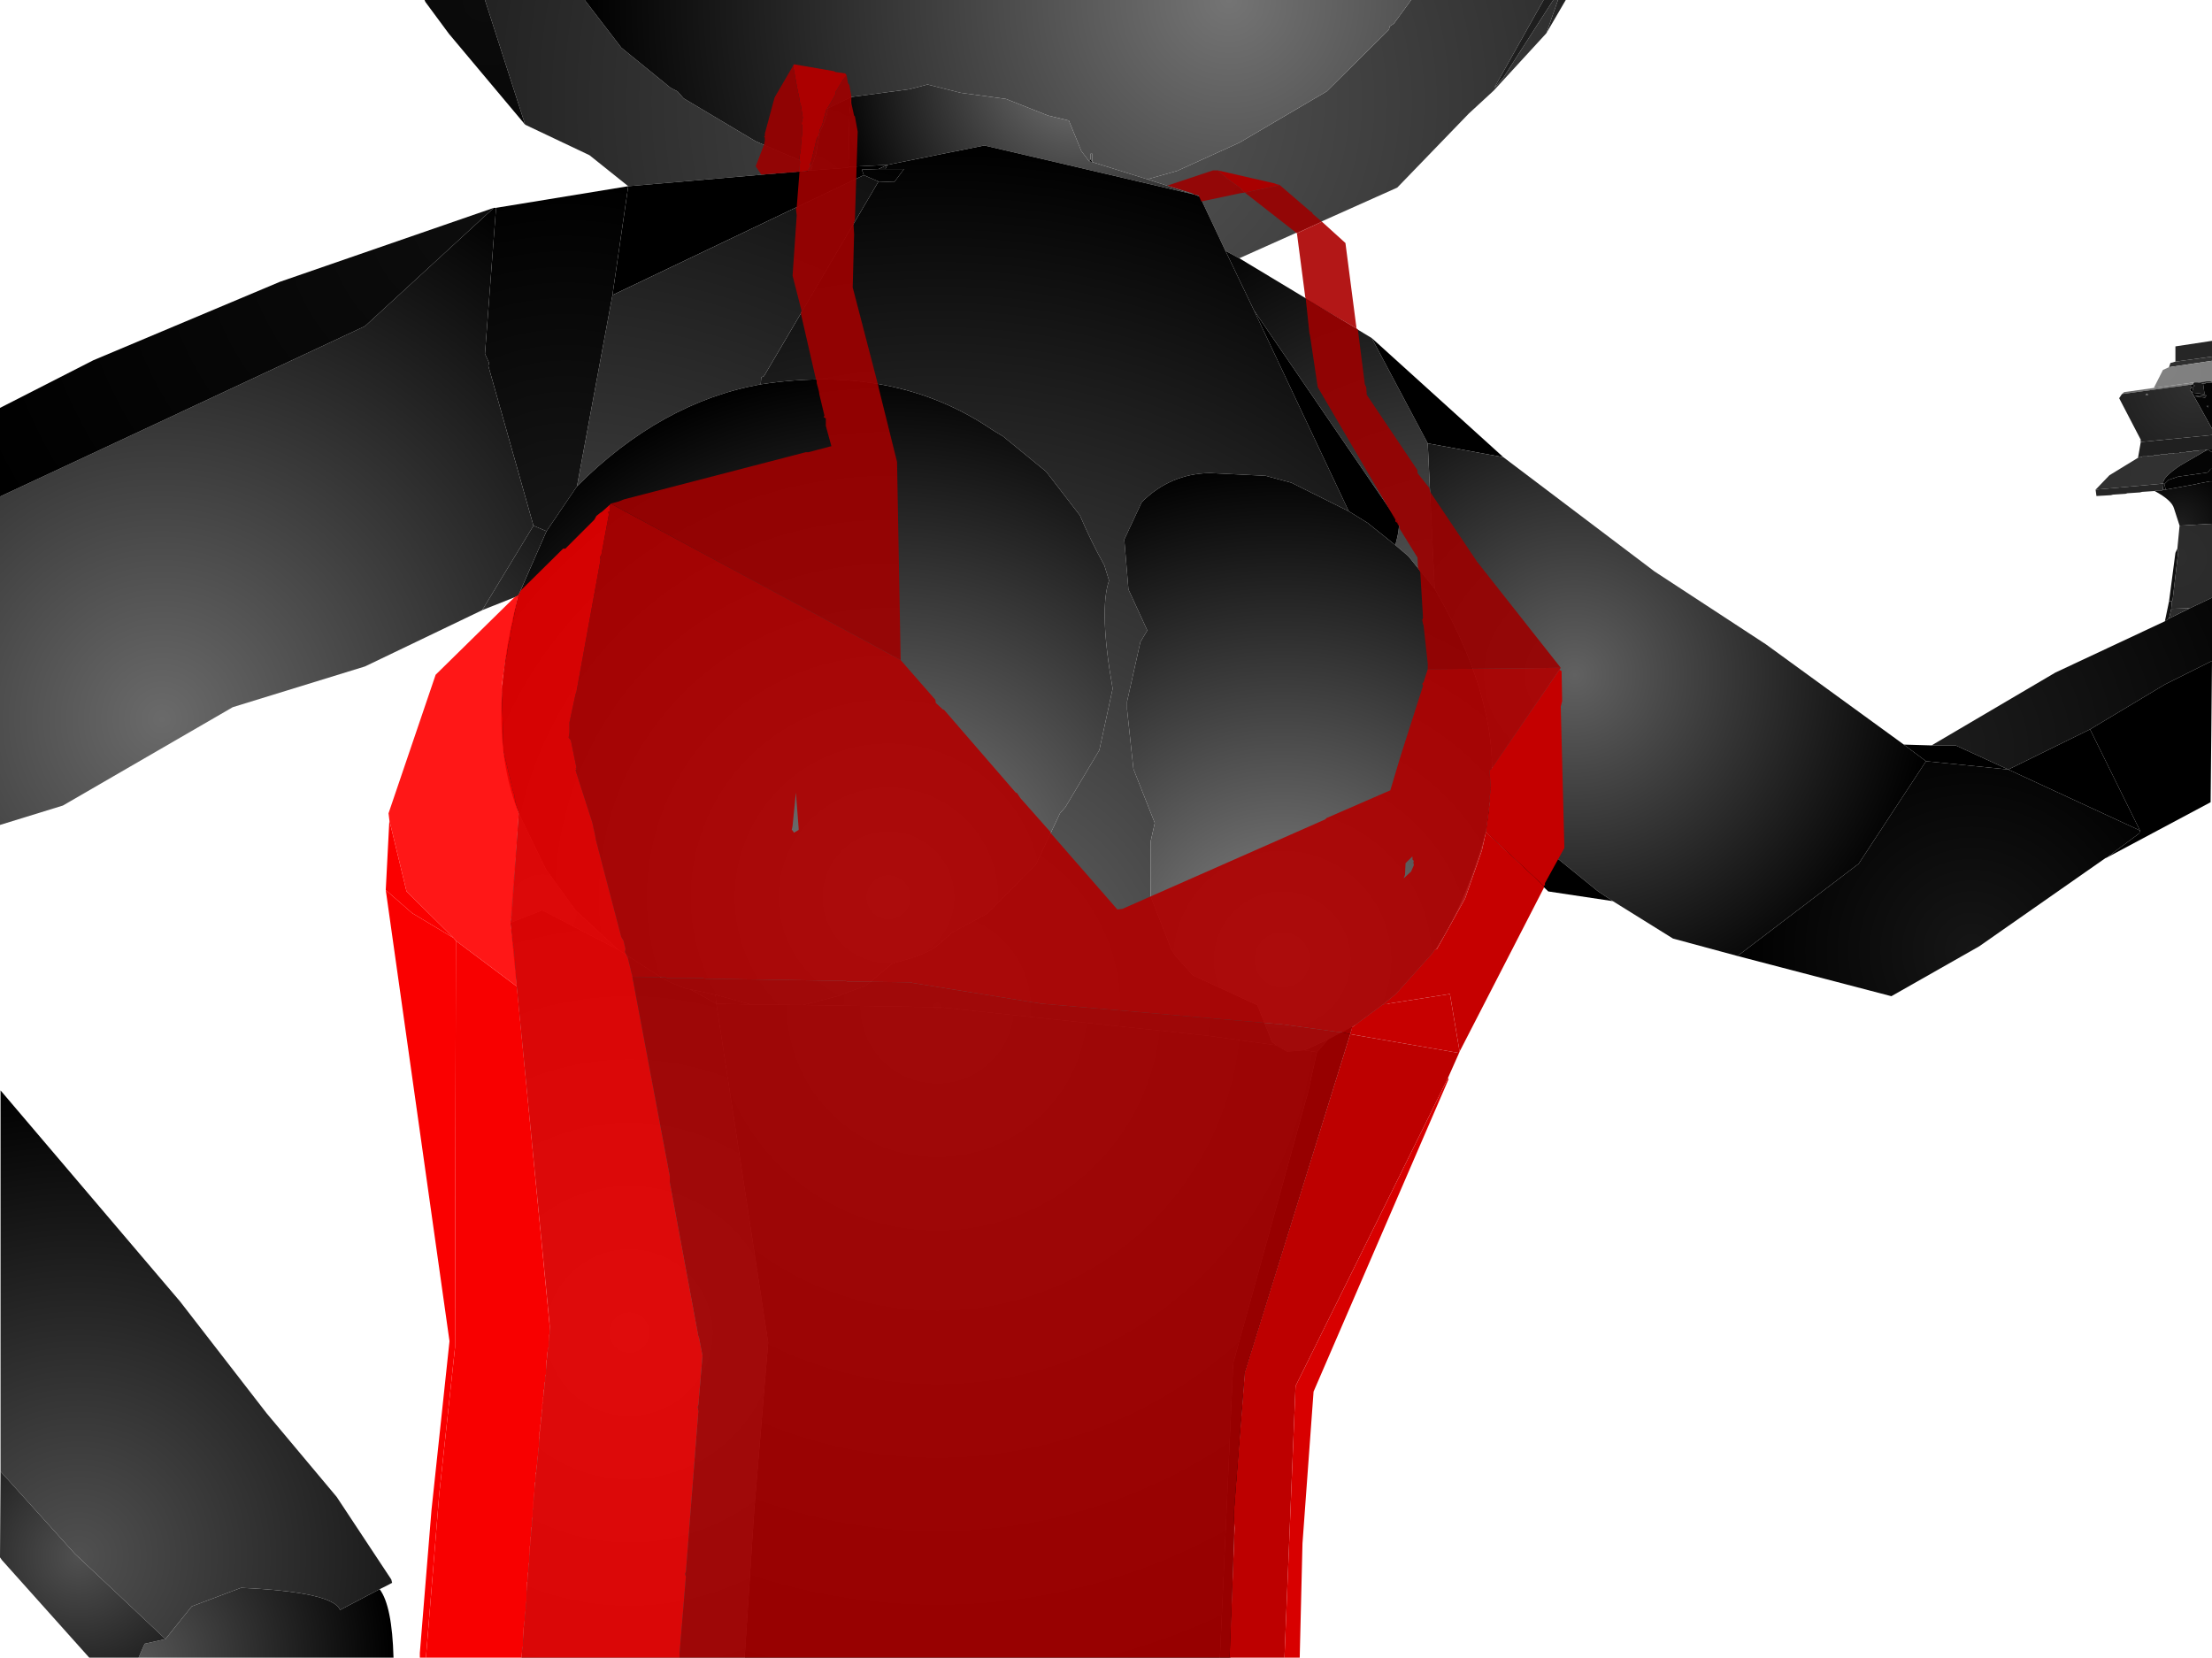 <?xml version="1.0" encoding="UTF-8" standalone="no"?>
<svg xmlns:xlink="http://www.w3.org/1999/xlink" height="299.1px" width="399.1px" xmlns="http://www.w3.org/2000/svg">
  <g transform="matrix(1.0, 0.0, 0.0, 1.0, 400.0, 300.0)">
    <path d="M-286.65 -266.4 L-293.65 -272.0 -305.25 -277.5 -312.5 -300.0 -294.5 -300.0 -287.9 -291.4 -279.0 -284.15 -277.75 -283.5 -276.65 -282.25 -263.65 -274.5 -253.5 -270.15 -253.4 -270.0 -253.65 -269.25 -286.65 -266.4 M-145.4 -300.0 L-121.5 -300.0 -130.4 -284.15 -128.75 -286.0 -119.75 -300.0 -118.9 -300.0 -121.0 -294.0 -130.5 -283.65 -135.0 -279.5 -147.9 -266.15 -176.4 -253.4 -178.9 -254.75 -183.5 -264.5 -184.5 -264.9 -193.0 -267.65 -187.65 -269.15 -176.4 -274.25 -160.65 -283.5 -149.4 -294.65 -149.25 -295.25 -148.5 -295.75 -145.4 -300.0" fill="url(#gradient0)" fill-rule="evenodd" stroke="none"/>
    <path d="M-294.5 -300.0 L-145.4 -300.0 -148.5 -295.75 -149.25 -295.25 -149.4 -294.65 -160.65 -283.5 -176.4 -274.25 -187.65 -269.15 -193.0 -267.65 -202.9 -270.75 -202.9 -272.25 -203.25 -272.25 -203.25 -271.25 -203.5 -270.9 -204.9 -272.75 -207.15 -278.25 -210.9 -279.15 -218.5 -282.15 -226.65 -283.25 -232.65 -284.75 -235.9 -283.9 -246.4 -282.5 -250.75 -280.4 Q-250.4 -279.65 -252.15 -276.0 L-252.75 -272.25 -253.5 -270.15 -263.65 -274.5 -276.65 -282.25 -277.75 -283.5 -279.0 -284.15 -287.9 -291.4 -294.5 -300.0" fill="url(#gradient1)" fill-rule="evenodd" stroke="none"/>
    <path d="M-246.4 -282.5 L-246.75 -279.4 -246.9 -269.9 -246.9 -269.75 -253.65 -269.25 -253.4 -270.0 -253.5 -270.15 -252.75 -272.25 -252.15 -276.0 Q-250.4 -279.65 -250.75 -280.4 L-246.4 -282.5" fill="url(#gradient2)" fill-rule="evenodd" stroke="none"/>
    <path d="M-193.0 -267.65 L-184.5 -264.9 -222.4 -273.75 -239.9 -270.25 -246.9 -269.9 -246.75 -279.4 -246.4 -282.5 -235.9 -283.9 -232.65 -284.75 -226.65 -283.25 -218.5 -282.15 -210.9 -279.15 -207.15 -278.25 -204.9 -272.75 -203.5 -270.9 -202.9 -270.75 -203.25 -271.25 -203.25 -272.25 -202.9 -272.25 -202.9 -270.75 -193.0 -267.65" fill="url(#gradient3)" fill-rule="evenodd" stroke="none"/>
    <path d="M-202.9 -270.75 L-203.5 -270.9 -203.25 -271.25 -202.9 -270.75" fill="url(#gradient4)" fill-rule="evenodd" stroke="none"/>
    <path d="M-121.5 -300.0 L-119.75 -300.0 -128.75 -286.0 -130.4 -284.15 -121.5 -300.0" fill="url(#gradient5)" fill-rule="evenodd" stroke="none"/>
    <path d="M-118.9 -300.0 L-117.5 -300.0 -121.0 -294.0 -118.9 -300.0" fill="url(#gradient6)" fill-rule="evenodd" stroke="none"/>
    <path d="M-176.4 -253.4 L-152.5 -239.0 -142.4 -220.0 -141.15 -193.75 -145.9 -199.65 -148.25 -201.65 Q-147.15 -205.65 -147.9 -206.15 L-173.75 -244.0 -178.9 -254.75 -176.4 -253.4" fill="url(#gradient7)" fill-rule="evenodd" stroke="none"/>
    <path d="M-173.75 -244.0 L-156.65 -207.75 -167.0 -212.9 -171.65 -214.15 -181.75 -214.65 Q-188.9 -214.5 -194.0 -209.4 L-197.15 -202.65 -196.4 -193.65 -193.0 -186.25 -194.25 -184.15 -196.65 -173.4 -196.65 -172.0 -195.5 -161.25 -191.65 -151.5 -192.4 -148.15 -192.4 -138.25 -188.65 -128.65 -187.9 -127.5 -184.75 -124.0 -173.15 -118.65 -170.5 -112.0 -169.75 -111.4 -182.4 -113.15 -230.4 -118.25 -255.15 -118.65 -248.9 -120.25 -243.75 -122.15 -239.0 -126.15 Q-232.65 -127.75 -230.75 -129.5 L-228.15 -131.75 -221.9 -135.15 -213.15 -143.9 -208.75 -153.25 -207.75 -154.4 -201.65 -164.65 -199.25 -175.75 Q-201.75 -189.9 -199.9 -195.25 L-200.75 -198.0 Q-203.2 -202.4 -205.15 -207.0 L-211.25 -214.9 -219.0 -221.25 -220.9 -222.4 Q-238.5 -234.4 -262.75 -230.65 L-262.65 -231.9 -262.15 -232.15 -241.5 -267.25 -238.65 -267.15 -236.9 -269.5 -240.25 -269.5 -239.9 -270.25 -222.4 -273.75 -184.5 -264.9 -183.5 -264.5 -178.9 -254.75 -173.75 -244.0 M-164.65 -110.5 L-160.5 -112.4 -160.4 -112.4 -162.4 -110.15 -164.65 -110.5 M-270.9 -120.5 L-264.5 -118.75 -270.75 -118.9 -270.9 -120.5" fill="url(#gradient8)" fill-rule="evenodd" stroke="none"/>
    <path d="M-305.25 -277.5 L-319.0 -293.9 -323.25 -299.65 -323.4 -300.0 -312.5 -300.0 -305.25 -277.5" fill="url(#gradient9)" fill-rule="evenodd" stroke="none"/>
    <path d="M-246.9 -269.9 L-239.9 -270.25 -241.5 -269.5 -244.5 -269.4 -244.15 -268.4 -289.5 -246.75 -286.65 -266.4 -253.65 -269.25 -246.9 -269.75 -246.9 -269.9" fill="url(#gradient10)" fill-rule="evenodd" stroke="none"/>
    <path d="M-307.9 -133.5 L-306.4 -153.25 -301.5 -143.15 -296.15 -135.75 -288.5 -128.65 -302.15 -135.75 -307.9 -133.5 M-241.5 -269.5 L-239.9 -270.25 -240.25 -269.5 -241.5 -269.5 M-241.5 -267.25 L-262.15 -232.15 -262.65 -231.9 -262.75 -230.65 Q-280.75 -227.4 -295.9 -212.25 L-289.5 -246.75 -244.15 -268.4 -241.5 -267.25 M-275.5 -121.5 L-270.9 -120.5 -270.75 -118.9 -275.5 -121.5" fill="url(#gradient11)" fill-rule="evenodd" stroke="none"/>
    <path d="M-241.5 -269.5 L-240.25 -269.5 -236.9 -269.5 -238.65 -267.15 -241.5 -267.25 -244.15 -268.4 -244.5 -269.4 -241.5 -269.5" fill="url(#gradient12)" fill-rule="evenodd" stroke="none"/>
    <path d="M-310.5 -262.5 L-286.65 -266.4 -289.5 -246.75 -295.9 -212.25 -301.4 -204.15 -303.75 -205.15 -311.9 -234.0 -311.75 -234.5 -312.5 -236.15 -310.5 -262.5" fill="url(#gradient13)" fill-rule="evenodd" stroke="none"/>
    <path d="M-313.0 -189.9 L-334.15 -179.75 -358.0 -172.4 -388.65 -154.65 -400.0 -151.15 -400.0 -210.4 -334.15 -241.15 -310.9 -262.5 -310.5 -262.5 -312.5 -236.15 -311.75 -234.5 -311.9 -234.0 -303.75 -205.15 -313.0 -189.9" fill="url(#gradient14)" fill-rule="evenodd" stroke="none"/>
    <path d="M-400.0 -210.4 L-400.0 -226.4 -383.15 -235.0 -349.5 -249.15 -310.9 -262.5 -334.15 -241.15 -400.0 -210.4" fill="url(#gradient15)" fill-rule="evenodd" stroke="none"/>
    <path d="M-148.25 -201.65 L-153.25 -205.65 -156.65 -207.75 -173.75 -244.0 -147.9 -206.15 Q-147.15 -205.65 -148.25 -201.65" fill="url(#gradient16)" fill-rule="evenodd" stroke="none"/>
    <path d="M-131.9 -149.9 Q-139.4 -123.0 -156.0 -114.75 L-160.5 -112.4 -164.65 -110.5 -167.75 -110.25 -169.75 -111.4 -170.5 -112.0 -173.15 -118.65 -184.75 -124.0 -187.9 -127.5 -188.65 -128.65 -192.4 -138.25 -192.4 -148.15 -191.65 -151.5 -195.5 -161.25 -196.65 -172.0 -196.65 -173.4 -194.25 -184.15 -193.0 -186.25 -196.4 -193.65 -197.15 -202.65 -194.0 -209.4 Q-188.9 -214.5 -181.75 -214.65 L-171.65 -214.15 -167.0 -212.9 -156.65 -207.75 -153.25 -205.65 -148.25 -201.65 -145.9 -199.65 -141.15 -193.75 Q-128.25 -171.5 -131.4 -154.0 L-131.9 -149.9" fill="url(#gradient17)" fill-rule="evenodd" stroke="none"/>
    <path d="M-179.9 -0.9 L-265.65 -0.9 -263.9 -27.75 -261.4 -57.75 -270.75 -118.9 -264.5 -118.75 -255.15 -118.65 -230.4 -118.25 -182.4 -113.15 -169.75 -111.4 -167.75 -110.25 -164.65 -110.5 -162.4 -110.15 -164.0 -102.9 -177.5 -54.0 -179.9 -0.9" fill="url(#gradient18)" fill-rule="evenodd" stroke="none"/>
    <path d="M-306.4 -153.25 Q-312.65 -168.75 -306.5 -192.5 L-301.4 -204.15 -295.9 -212.25 Q-280.75 -227.4 -262.75 -230.65 -238.5 -234.4 -220.9 -222.4 L-219.0 -221.25 -211.25 -214.9 -205.15 -207.0 Q-203.2 -202.4 -200.75 -198.0 L-199.9 -195.25 Q-201.75 -189.9 -199.25 -175.75 L-201.65 -164.65 -207.75 -154.4 -208.75 -153.25 -213.15 -143.9 -221.9 -135.15 -228.15 -131.75 -230.75 -129.5 Q-232.65 -127.75 -239.0 -126.15 L-243.75 -122.15 -248.9 -120.25 -255.15 -118.65 -264.5 -118.75 -270.9 -120.5 -275.5 -121.5 Q-277.0 -121.65 -280.5 -123.5 L-288.5 -128.65 -296.15 -135.75 -301.5 -143.15 -306.4 -153.25" fill="url(#gradient19)" fill-rule="evenodd" stroke="none"/>
    <path d="M-152.5 -239.0 L-128.75 -217.5 -142.4 -220.0 -152.5 -239.0" fill="url(#gradient20)" fill-rule="evenodd" stroke="none"/>
    <path d="M-86.5 -127.5 L-98.15 -130.65 -109.0 -137.4 -111.65 -139.15 -127.5 -152.0 -131.4 -154.0 Q-128.25 -171.5 -141.15 -193.75 L-142.4 -220.0 -128.75 -217.5 -101.5 -196.9 -81.4 -183.75 -56.5 -165.65 -52.5 -162.65 -64.65 -144.15 -86.5 -127.5" fill="url(#gradient21)" fill-rule="evenodd" stroke="none"/>
    <path d="M-0.9 -235.65 L-0.9 -234.9 -8.65 -233.75 -8.4 -234.5 -7.5 -234.75 -0.9 -235.65" fill="url(#gradient22)" fill-rule="evenodd" stroke="none"/>
    <path d="M-7.5 -234.75 L-7.5 -237.5 -0.9 -238.5 -0.9 -235.65 -7.5 -234.75" fill="url(#gradient23)" fill-rule="evenodd" stroke="none"/>
    <path d="M-0.9 -234.9 L-0.9 -231.15 -1.4 -231.25 -3.5 -231.0 -4.15 -231.0 -11.4 -230.0 -9.75 -233.25 -8.65 -233.75 -0.9 -234.9" fill="url(#gradient24)" fill-rule="evenodd" stroke="none"/>
    <path d="M-0.9 -231.15 L-1.25 -231.0 -2.15 -230.9 -2.25 -230.75 -2.9 -230.9 -3.5 -231.0 -1.4 -231.25 -0.9 -231.15" fill="url(#gradient25)" fill-rule="evenodd" stroke="none"/>
    <path d="M-2.9 -230.9 L-2.5 -230.75 -2.25 -228.9 -4.5 -229.15 -4.25 -230.15 -4.65 -230.0 -4.0 -230.4 -4.4 -230.65 -4.15 -231.0 -3.5 -231.0 -2.9 -230.9 M-1.65 -226.5 L-1.9 -226.75 -1.5 -226.75 -1.65 -226.5 M-2.15 -228.25 L-4.0 -228.5 -2.5 -228.75 -1.9 -228.65 -2.15 -228.25" fill="url(#gradient26)" fill-rule="evenodd" stroke="none"/>
    <path d="M-12.4 -228.75 L-12.9 -228.75 -12.65 -229.0 -12.4 -228.75 M-17.15 -228.9 L-16.75 -229.25 -11.4 -230.0 -4.15 -231.0 -4.4 -230.65 -17.15 -228.9" fill="url(#gradient27)" fill-rule="evenodd" stroke="none"/>
    <path d="M-0.9 -231.15 L-0.9 -230.9 -1.15 -231.0 -1.25 -231.0 -1.25 -230.9 -1.9 -230.9 -2.15 -230.9 -1.25 -231.0 -0.9 -231.15 M-2.25 -230.75 L-2.5 -230.75 -2.9 -230.9 -2.25 -230.75" fill="url(#gradient28)" fill-rule="evenodd" stroke="none"/>
    <path d="M-1.25 -230.9 L-1.25 -231.0 -1.15 -231.0 -0.9 -230.9 -1.25 -230.9 M-2.15 -230.9 L-1.9 -230.9 -2.25 -230.75 -2.15 -230.9" fill="url(#gradient29)" fill-rule="evenodd" stroke="none"/>
    <path d="M-0.9 -230.9 L-0.9 -222.65 -4.5 -229.15 -2.25 -228.9 -2.5 -230.75 -2.25 -230.75 -1.9 -230.9 -1.25 -230.9 -0.9 -230.9 M-4.5 -229.15 L-4.9 -229.65 -4.65 -230.0 -4.75 -230.5 -4.4 -230.65 -4.0 -230.4 -4.65 -230.0 -4.25 -230.15 -4.5 -229.15 M-2.15 -228.25 L-1.9 -228.65 -2.5 -228.75 -4.0 -228.5 -2.15 -228.25 M-1.65 -226.5 L-1.5 -226.75 -1.9 -226.75 -1.65 -226.5" fill="url(#gradient30)" fill-rule="evenodd" stroke="none"/>
    <path d="M-12.4 -228.75 L-12.65 -229.0 -12.9 -228.75 -12.4 -228.75 M-0.9 -222.65 L-0.9 -221.5 -13.75 -220.25 -13.75 -220.65 -17.65 -228.15 -17.15 -228.9 -4.4 -230.65 -4.75 -230.5 -4.65 -230.0 -4.9 -229.65 -4.5 -229.15 -0.9 -222.65" fill="url(#gradient31)" fill-rule="evenodd" stroke="none"/>
    <path d="M-0.9 -221.5 L-0.9 -218.9 -1.65 -218.9 -2.25 -218.75 -3.15 -218.75 -3.5 -218.65 -4.25 -218.65 -4.65 -218.5 -5.4 -218.5 -5.75 -218.4 -6.5 -218.4 -6.9 -218.25 -7.65 -218.25 -8.0 -218.15 -8.75 -218.15 -9.15 -218.0 -10.15 -218.0 -10.4 -217.9 -11.25 -217.9 -11.5 -217.75 -12.25 -217.75 -12.65 -217.65 -13.4 -217.65 -13.75 -217.5 -14.0 -217.5 -14.25 -217.4 -13.75 -220.25 -0.9 -221.5" fill="url(#gradient32)" fill-rule="evenodd" stroke="none"/>
    <path d="M-13.75 -220.25 L-13.9 -220.5 -13.75 -220.65 -13.75 -220.25" fill="url(#gradient33)" fill-rule="evenodd" stroke="none"/>
    <path d="M-21.9 -211.65 L-19.4 -214.25 -14.25 -217.4 -14.0 -217.5 -13.75 -217.5 -13.4 -217.65 -12.65 -217.65 -12.25 -217.75 -11.5 -217.75 -11.25 -217.9 -10.4 -217.9 -10.15 -218.0 -9.15 -218.0 -8.75 -218.15 -8.0 -218.15 -7.65 -218.25 -6.9 -218.25 -6.5 -218.4 -5.75 -218.4 -5.4 -218.5 -4.65 -218.5 -4.25 -218.65 -3.5 -218.65 -3.15 -218.75 -2.25 -218.75 -1.65 -218.9 -6.65 -216.0 Q-10.0 -213.75 -9.65 -212.75 L-21.9 -211.65" fill="url(#gradient34)" fill-rule="evenodd" stroke="none"/>
    <path d="M-0.9 -218.4 L-0.9 -215.4 -1.15 -215.4 -1.65 -214.75 -7.0 -214.0 -8.75 -213.4 -9.5 -212.65 -9.25 -211.65 -9.75 -211.65 -9.65 -212.75 Q-10.0 -213.75 -6.65 -216.0 L-1.65 -218.9 -0.9 -218.4" fill="url(#gradient35)" fill-rule="evenodd" stroke="none"/>
    <path d="M-11.25 -211.4 L-13.5 -211.25 -13.9 -211.15 -16.15 -211.0 -16.5 -210.9 -18.75 -210.75 -19.15 -210.65 -21.75 -210.5 -21.9 -211.65 -9.65 -212.75 -9.75 -211.65 -9.9 -211.5 -10.9 -211.5 -11.25 -211.4" fill="url(#gradient36)" fill-rule="evenodd" stroke="none"/>
    <path d="M-0.9 -218.9 L-0.9 -218.4 -1.65 -218.9 -0.9 -218.9" fill="url(#gradient37)" fill-rule="evenodd" stroke="none"/>
    <path d="M-0.9 -215.4 L-0.9 -213.15 -1.25 -213.15 -3.4 -212.75 -3.75 -212.65 -9.25 -211.65 -9.5 -212.65 -8.75 -213.4 -7.0 -214.0 -1.65 -214.75 -1.15 -215.4 -0.9 -215.4" fill="url(#gradient38)" fill-rule="evenodd" stroke="none"/>
    <path d="M-0.9 -213.15 L-0.9 -205.5 -6.75 -205.15 -7.75 -208.25 Q-8.15 -209.75 -11.25 -211.4 L-10.9 -211.5 -9.9 -211.5 -9.75 -211.65 -9.25 -211.65 -3.75 -212.65 -3.4 -212.75 -1.25 -213.15 -0.9 -213.15" fill="url(#gradient39)" fill-rule="evenodd" stroke="none"/>
    <path d="M-306.5 -192.5 L-313.0 -189.9 -303.75 -205.15 -301.4 -204.15 -306.5 -192.5" fill="url(#gradient40)" fill-rule="evenodd" stroke="none"/>
    <path d="M-0.9 -205.5 L-0.9 -192.15 -4.9 -190.25 -8.25 -190.15 -8.15 -191.25 -8.15 -191.5 -8.0 -191.75 -7.0 -200.4 -7.15 -201.0 -6.75 -205.15 -0.9 -205.5" fill="url(#gradient41)" fill-rule="evenodd" stroke="none"/>
    <path d="M-8.65 -191.5 L-7.5 -200.25 -7.15 -201.0 -7.0 -200.4 -8.0 -191.75 -8.15 -191.5 -8.65 -191.5" fill="url(#gradient42)" fill-rule="evenodd" stroke="none"/>
    <path d="M-9.4 -187.9 L-8.65 -191.5 -8.15 -191.5 -8.15 -191.25 -8.25 -190.15 -8.65 -188.4 -9.4 -187.9" fill="url(#gradient43)" fill-rule="evenodd" stroke="none"/>
    <path d="M-0.9 -192.15 L-0.9 -180.75 -9.4 -176.5 -22.9 -168.4 -37.65 -161.15 -47.15 -165.5 -51.5 -165.5 -29.15 -178.65 -9.4 -187.9 -8.65 -188.4 -4.9 -190.25 -0.9 -192.15" fill="url(#gradient44)" fill-rule="evenodd" stroke="none"/>
    <path d="M-8.25 -190.15 L-4.9 -190.25 -8.65 -188.4 -8.25 -190.15" fill="url(#gradient45)" fill-rule="evenodd" stroke="none"/>
    <path d="M-0.9 -180.75 L-1.15 -155.25 -19.9 -145.25 -14.0 -149.65 -13.9 -150.15 -22.9 -168.4 -9.4 -176.5 -0.9 -180.75" fill="url(#gradient46)" fill-rule="evenodd" stroke="none"/>
    <path d="M-22.9 -168.4 L-13.9 -150.15 -37.65 -161.15 -22.9 -168.4" fill="url(#gradient47)" fill-rule="evenodd" stroke="none"/>
    <path d="M-56.5 -165.65 L-51.5 -165.5 -47.15 -165.5 -37.65 -161.15 -52.5 -162.65 -56.5 -165.65" fill="url(#gradient48)" fill-rule="evenodd" stroke="none"/>
    <path d="M-19.9 -145.25 L-20.15 -145.15 -42.9 -129.25 -58.75 -120.25 -86.5 -127.5 -64.65 -144.15 -52.5 -162.65 -37.65 -161.15 -13.9 -150.15 -14.0 -149.65 -19.9 -145.25" fill="url(#gradient49)" fill-rule="evenodd" stroke="none"/>
    <path d="M-109.0 -137.4 L-120.65 -139.15 -131.9 -149.9 -131.4 -154.0 -127.5 -152.0 -111.65 -139.15 -109.0 -137.4" fill="url(#gradient50)" fill-rule="evenodd" stroke="none"/>
    <path d="M-265.65 -0.9 L-305.9 -0.9 -303.75 -29.5 -300.75 -60.9 -307.9 -133.5 -302.15 -135.75 -288.5 -128.65 -280.5 -123.5 Q-277.0 -121.65 -275.5 -121.5 L-270.75 -118.9 -261.4 -57.75 -263.9 -27.75 -265.65 -0.9" fill="url(#gradient51)" fill-rule="evenodd" stroke="none"/>
    <path d="M-156.0 -114.75 L-175.4 -52.25 -177.25 -27.0 -178.0 -0.9 -179.9 -0.9 -177.5 -54.0 -164.0 -102.9 -162.4 -110.15 -160.4 -112.4 -160.5 -112.4 -156.0 -114.75" fill="url(#gradient52)" fill-rule="evenodd" stroke="none"/>
    <path d="M-370.15 -4.25 L-386.5 -19.65 -399.9 -34.5 -399.9 -103.25 -367.5 -65.15 -351.9 -45.0 -339.25 -29.9 -329.4 -15.0 -329.25 -14.4 Q-330.35 -13.8 -331.5 -13.25 L-338.65 -9.5 Q-339.9 -12.75 -356.5 -13.5 L-365.4 -10.15 -370.15 -4.25" fill="url(#gradient53)" fill-rule="evenodd" stroke="none"/>
    <path d="M-375.0 -0.9 L-373.9 -3.4 -370.15 -4.25 -365.4 -10.15 -356.5 -13.5 Q-339.9 -12.75 -338.65 -9.5 L-331.5 -13.25 Q-329.25 -10.25 -329.0 -0.9 L-375.0 -0.9" fill="url(#gradient54)" fill-rule="evenodd" stroke="none"/>
    <path d="M-399.9 -34.5 L-386.5 -19.65 -370.15 -4.25 -373.9 -3.4 -375.0 -0.9 -383.9 -0.9 -399.65 -18.5 -400.0 -19.0 -399.9 -34.5" fill="url(#gradient55)" fill-rule="evenodd" stroke="none"/>
    <path d="M-256.9 -288.15 L-256.75 -288.4 -249.5 -287.15 -249.25 -287.0 -247.5 -286.75 -247.25 -286.4 -247.9 -285.65 -249.25 -283.4 -249.25 -283.0 -250.75 -280.4 -250.9 -280.25 -251.5 -278.15 -251.5 -278.0 -251.75 -277.25 -252.15 -276.5 -252.15 -276.4 -252.25 -275.65 -252.65 -275.0 -253.75 -270.4 -254.0 -270.4 -253.9 -270.25 -253.75 -270.15 -254.25 -269.15 -255.75 -269.0 -255.65 -270.9 -255.75 -271.15 -255.75 -271.65 -255.5 -273.15 -255.5 -273.65 -255.25 -276.25 -255.25 -277.4 -255.4 -277.65 -255.15 -278.75 -255.5 -281.0 -255.65 -281.4 -255.9 -283.0 -256.0 -283.25 -256.9 -288.15" fill="#ac0000" fill-rule="evenodd" stroke="none"/>
    <path d="M-289.75 -209.15 L-288.4 -209.5 -287.4 -209.9 -254.65 -218.4 -254.15 -218.4 -250.0 -219.5 -251.0 -223.15 -251.0 -224.5 -251.4 -224.75 -251.25 -225.0 -252.15 -228.75 -252.25 -229.4 -252.65 -230.9 -252.65 -231.4 -252.75 -231.4 -255.5 -243.4 -255.4 -244.0 -257.0 -250.25 -256.25 -261.15 -256.4 -262.4 -256.25 -262.65 -255.75 -269.0 -254.25 -269.15 -253.75 -270.15 -253.9 -270.25 -254.0 -270.4 -253.75 -270.4 -252.65 -275.0 -252.25 -275.65 -252.15 -276.4 -252.15 -276.5 -251.75 -277.25 -251.5 -278.0 -251.5 -278.15 -250.9 -280.25 -250.75 -280.4 -249.25 -283.0 -249.25 -283.4 -247.9 -285.65 -247.25 -286.4 -247.0 -285.0 -246.75 -284.65 -246.4 -282.65 -246.4 -281.4 -245.9 -279.15 -245.75 -279.0 -245.25 -276.25 -245.75 -260.4 -246.0 -259.5 -245.9 -257.75 -246.15 -248.15 -241.5 -230.25 -241.5 -230.15 -238.15 -216.65 -237.5 -180.9 -289.4 -208.9 -289.75 -209.15" fill="#9e0000" fill-opacity="0.91" fill-rule="evenodd" stroke="none"/>
    <path d="M-155.25 -240.75 L-155.0 -240.5 -153.75 -230.65 -153.5 -230.15 -153.4 -228.75 -144.25 -215.15 -144.25 -214.65 -142.15 -212.0 -141.9 -211.15 -133.5 -198.65 -118.4 -179.5 -142.4 -179.25 -142.4 -180.25 -143.15 -187.15 -143.25 -187.4 -143.4 -188.15 -143.25 -188.5 -143.75 -196.75 -144.15 -197.5 -144.25 -199.4 -147.5 -204.65 -147.5 -205.15 -147.75 -205.25 -147.9 -205.65 -148.25 -205.9 -148.25 -206.25 -162.25 -230.15 -163.65 -239.5 -163.75 -239.9 -164.4 -246.0 -155.25 -240.75 M-255.75 -269.0 L-262.65 -268.5 -263.65 -270.0 -262.15 -273.9 -262.0 -274.65 -262.0 -275.15 -262.15 -275.4 -262.0 -275.4 -262.0 -275.9 -260.25 -282.4 -256.9 -288.15 -256.0 -283.25 -255.9 -283.0 -255.65 -281.4 -255.5 -281.0 -255.15 -278.75 -255.4 -277.65 -255.25 -277.4 -255.25 -276.25 -255.5 -273.65 -255.5 -273.15 -255.75 -271.65 -255.75 -271.15 -255.65 -270.9 -255.75 -269.0 M-166.0 -257.9 L-175.4 -265.25 -176.15 -265.15 -183.25 -263.65 -183.75 -264.75 -184.5 -264.9 -184.9 -265.15 -189.4 -266.5 -181.15 -269.25 -180.25 -269.25 -178.75 -267.9 -176.0 -265.9 -175.9 -265.65 -175.4 -265.25 -169.5 -266.5 -169.15 -266.65 -163.75 -262.0 -163.65 -261.9 -163.25 -261.65 -163.15 -261.4 -161.5 -260.0 -166.0 -257.9" fill="#9b0000" fill-opacity="0.91" fill-rule="evenodd" stroke="none"/>
    <path d="M-118.4 -179.5 L-118.65 -179.15 -131.0 -161.15 -131.25 -161.0 -131.25 -160.9 -131.0 -157.65 -131.25 -156.15 -131.15 -155.5 -131.9 -149.9 -132.65 -146.5 -135.65 -137.9 -140.75 -128.75 -141.15 -128.65 -141.65 -127.9 -148.15 -120.65 -150.5 -118.75 -156.25 -114.5 -156.15 -114.25 -156.4 -113.4 -157.9 -113.75 -158.25 -113.75 -169.25 -115.25 -169.65 -115.25 -212.15 -118.9 -235.4 -122.65 -235.65 -122.75 -247.15 -122.9 -247.4 -123.0 -272.65 -123.4 -273.25 -123.5 -279.65 -123.5 -279.9 -123.65 -285.9 -123.75 -286.75 -127.25 -286.9 -127.5 -287.25 -128.25 -287.15 -128.75 -287.5 -130.25 -287.9 -130.9 -292.5 -148.5 -292.65 -149.4 -293.15 -151.65 -296.15 -161.0 -296.0 -161.25 -296.15 -161.4 -296.0 -161.5 -297.0 -166.4 -297.4 -166.9 -297.25 -167.9 -297.25 -169.65 -296.15 -174.75 -296.0 -175.15 -291.65 -199.0 -291.75 -199.5 -291.5 -199.9 -290.15 -207.15 -290.25 -207.65 -290.0 -207.75 -290.0 -208.9 -289.75 -209.15 -289.4 -208.9 -237.5 -180.9 -231.25 -173.75 -231.15 -173.15 -229.9 -172.0 -229.65 -171.9 -216.75 -157.0 -216.5 -156.9 -215.9 -156.0 -210.5 -149.9 -210.4 -149.65 -198.4 -135.9 -197.5 -136.0 -160.9 -152.15 -160.65 -152.4 -149.15 -157.4 -147.25 -163.75 -143.25 -176.25 -143.4 -176.65 -143.15 -176.9 -142.4 -179.25 -118.4 -179.5 M-145.25 -145.4 L-146.4 -144.25 -146.5 -142.15 -146.75 -141.5 -145.4 -142.75 -144.9 -143.9 -145.0 -144.4 -144.9 -144.65 -145.15 -144.9 -145.15 -145.4 -145.25 -145.4 M-255.9 -150.25 L-255.9 -150.5 -256.4 -157.0 -257.0 -151.0 -257.15 -150.25 -257.0 -150.15 -256.75 -149.75 -255.9 -150.25" fill="#b00000" fill-opacity="0.91" fill-rule="evenodd" stroke="none"/>
    <path d="M-277.4 -0.9 L-305.9 -0.9 -305.75 -2.65 -305.65 -2.9 -305.5 -6.4 -305.4 -6.9 -305.0 -11.4 -305.0 -12.9 -304.9 -13.25 -304.9 -14.5 -304.75 -14.9 -304.75 -16.15 -304.65 -16.5 -304.65 -17.75 -304.5 -18.15 -304.5 -19.4 -304.4 -19.75 -304.4 -21.0 -304.25 -21.4 -304.25 -22.65 -304.15 -23.0 -304.15 -24.25 -304.0 -24.65 -304.0 -25.9 -303.9 -26.25 -303.9 -27.5 -303.75 -27.9 -303.75 -29.15 -303.65 -29.5 -303.5 -32.5 -303.4 -32.5 -303.4 -34.0 -303.25 -34.4 -302.75 -39.25 -302.75 -40.4 -302.65 -40.75 -302.65 -41.65 -302.5 -42.0 -302.5 -42.9 -302.4 -43.25 -302.4 -44.15 -302.25 -44.5 -302.25 -45.4 -302.15 -45.75 -302.15 -46.65 -302.0 -47.0 -302.0 -47.9 -301.9 -48.25 -301.9 -49.15 -301.75 -49.5 -301.75 -50.4 -301.65 -50.75 -301.65 -51.65 -301.5 -52.0 -301.5 -52.9 -301.4 -53.25 -301.4 -54.4 -301.25 -55.25 -301.25 -55.65 -301.15 -56.5 -301.15 -56.75 -301.0 -56.75 -301.0 -58.0 -300.9 -58.0 -300.9 -59.15 -300.75 -59.5 -300.75 -60.0 -306.75 -122.0 -307.15 -127.75 -307.15 -128.0 -307.9 -133.5 -307.65 -134.9 -306.4 -153.25 -307.0 -155.25 -307.25 -156.75 -307.4 -157.15 -309.15 -164.4 -309.5 -176.15 -308.75 -181.15 -308.65 -181.5 -308.65 -181.75 -308.5 -181.9 -308.5 -182.4 -308.15 -184.25 -308.0 -184.5 -308.0 -184.9 -307.9 -185.15 -307.9 -185.65 -307.5 -187.5 -307.4 -187.75 -307.4 -188.15 -306.5 -192.65 -306.25 -193.0 -306.15 -193.25 -306.0 -193.5 -298.4 -201.0 -298.0 -201.0 -292.75 -206.25 -292.4 -206.9 -291.65 -207.5 -291.4 -207.65 -290.0 -208.9 -290.0 -207.75 -290.25 -207.65 -290.15 -207.15 -291.5 -199.9 -291.75 -199.5 -291.65 -199.0 -296.0 -175.15 -296.15 -174.75 -297.25 -169.65 -297.25 -167.9 -297.4 -166.9 -297.0 -166.4 -296.0 -161.5 -296.15 -161.4 -296.0 -161.25 -296.15 -161.0 -293.15 -151.65 -292.65 -149.4 -292.5 -148.5 -287.9 -130.9 -287.5 -130.25 -287.15 -128.75 -287.25 -128.25 -286.9 -127.5 -286.75 -127.25 -285.9 -123.75 -279.15 -87.75 -279.15 -86.65 -274.0 -58.9 -273.9 -58.75 -273.25 -55.4 -274.0 -46.5 -274.15 -46.15 -274.0 -45.4 -276.25 -16.4 -276.4 -16.0 -276.25 -15.5 -277.4 -1.5 -277.4 -0.9" fill="#e80000" fill-opacity="0.91" fill-rule="evenodd" stroke="none"/>
    <path d="M-329.75 -152.0 L-329.9 -153.25 -321.4 -178.25 -307.25 -192.15 -306.5 -192.65 -307.4 -188.15 -307.4 -187.75 -307.5 -187.5 -307.9 -185.65 -307.9 -185.15 -308.0 -184.9 -308.0 -184.5 -308.15 -184.25 -308.5 -182.4 -308.5 -181.9 -308.65 -181.75 -308.65 -181.5 -308.75 -181.15 -309.5 -176.15 -309.15 -164.4 -307.4 -157.15 -307.25 -156.75 -307.0 -155.25 -306.4 -153.25 -307.65 -134.9 -307.9 -133.5 -307.15 -128.0 -307.15 -127.75 -306.75 -122.0 -317.75 -130.25 -318.15 -130.75 -326.65 -139.15 -329.75 -152.0" fill="#ff0000" fill-opacity="0.91" fill-rule="evenodd" stroke="none"/>
    <path d="M-330.4 -139.4 L-329.75 -152.0 -326.65 -139.15 -318.15 -130.75 -325.65 -135.25 -330.4 -139.4" fill="#fb0000" fill-rule="evenodd" stroke="none"/>
    <path d="M-323.15 -0.9 L-324.25 -0.9 -324.25 -1.75 -322.15 -27.5 -318.9 -58.0 -330.4 -139.4 -325.65 -135.25 -318.15 -130.75 -317.75 -130.25 -317.9 -56.9 -320.75 -30.4 -323.15 -0.9" fill="#fa0000" fill-rule="evenodd" stroke="none"/>
    <path d="M-305.9 -0.9 L-323.15 -0.9 -320.75 -30.4 -317.9 -56.9 -317.75 -130.25 -306.75 -122.0 -300.75 -60.0 -300.75 -59.5 -300.9 -59.15 -300.9 -58.0 -301.0 -58.0 -301.0 -56.75 -301.15 -56.75 -301.15 -56.5 -301.25 -55.65 -301.25 -55.25 -301.4 -54.4 -301.4 -53.25 -301.5 -52.9 -301.5 -52.0 -301.65 -51.65 -301.65 -50.75 -301.75 -50.4 -301.75 -49.5 -301.9 -49.15 -301.9 -48.25 -302.0 -47.9 -302.0 -47.0 -302.15 -46.65 -302.15 -45.75 -302.25 -45.4 -302.25 -44.5 -302.4 -44.15 -302.4 -43.25 -302.5 -42.9 -302.5 -42.0 -302.65 -41.65 -302.65 -40.75 -302.75 -40.4 -302.75 -39.25 -303.25 -34.4 -303.4 -34.0 -303.4 -32.5 -303.5 -32.5 -303.65 -29.5 -303.75 -29.15 -303.75 -27.9 -303.9 -27.5 -303.9 -26.25 -304.0 -25.9 -304.0 -24.65 -304.15 -24.25 -304.15 -23.0 -304.25 -22.65 -304.25 -21.4 -304.4 -21.0 -304.4 -19.75 -304.5 -19.4 -304.5 -18.15 -304.65 -17.75 -304.65 -16.5 -304.75 -16.15 -304.75 -14.9 -304.9 -14.5 -304.9 -13.25 -305.0 -12.9 -305.0 -11.4 -305.4 -6.9 -305.5 -6.4 -305.65 -2.9 -305.75 -2.65 -305.9 -0.9" fill="#f80000" fill-rule="evenodd" stroke="none"/>
    <path d="M-180.25 -269.25 L-170.0 -266.9 -169.65 -266.75 -169.15 -266.65 -169.5 -266.5 -175.4 -265.25 -175.9 -265.65 -176.0 -265.9 -178.75 -267.9 -180.25 -269.25" fill="#a90000" fill-rule="evenodd" stroke="none"/>
    <path d="M-164.4 -246.0 L-164.5 -246.4 -166.0 -257.9 -161.5 -260.0 -157.25 -256.15 -155.25 -240.75 -164.4 -246.0" fill="#ab0000" fill-opacity="0.91" fill-rule="evenodd" stroke="none"/>
    <path d="M-178.15 -0.9 L-277.4 -0.9 -277.4 -1.5 -276.25 -15.5 -276.4 -16.0 -276.25 -16.4 -274.0 -45.4 -274.15 -46.15 -274.0 -46.5 -273.25 -55.4 -273.9 -58.75 -274.0 -58.9 -279.15 -86.65 -279.15 -87.75 -285.9 -123.75 -279.9 -123.65 -279.65 -123.5 -273.25 -123.5 -272.65 -123.4 -247.4 -123.0 -247.15 -122.9 -235.65 -122.75 -235.4 -122.65 -212.15 -118.9 -169.65 -115.25 -169.25 -115.25 -158.25 -113.75 -157.9 -113.75 -156.4 -113.4 -175.4 -52.4 -177.4 -26.65 -177.25 -24.25 -178.15 -0.9" fill="#a60000" fill-opacity="0.91" fill-rule="evenodd" stroke="none"/>
    <path d="M-118.65 -179.15 L-118.25 -178.9 -118.15 -173.5 -118.4 -172.5 -117.75 -147.0 -121.25 -140.65 -121.25 -140.25 -121.5 -140.15 -131.9 -149.9 -131.15 -155.5 -131.25 -156.15 -131.0 -157.65 -131.25 -160.9 -131.25 -161.0 -131.0 -161.15 -118.65 -179.15" fill="#c40000" fill-rule="evenodd" stroke="none"/>
    <path d="M-121.5 -140.15 L-121.4 -139.9 -136.65 -110.25 -138.4 -120.65 -150.5 -118.75 -148.15 -120.65 -141.65 -127.9 -141.15 -128.65 -140.75 -128.75 -135.65 -137.9 -132.65 -146.5 -131.9 -149.9 -121.5 -140.15" fill="#c60000" fill-rule="evenodd" stroke="none"/>
    <path d="M-136.65 -110.25 L-136.75 -110.0 -156.4 -113.4 -156.15 -114.25 -156.25 -114.5 -150.5 -118.75 -138.4 -120.65 -136.65 -110.25" fill="#c70000" fill-rule="evenodd" stroke="none"/>
    <path d="M-136.75 -110.0 L-138.75 -105.5 -166.25 -49.9 -168.25 -0.9 -178.15 -0.9 -177.25 -24.25 -177.4 -26.65 -175.4 -52.4 -156.4 -113.4 -136.75 -110.0" fill="#bd0000" fill-rule="evenodd" stroke="none"/>
    <path d="M-138.75 -105.5 L-138.65 -105.25 -163.0 -48.9 -165.0 -21.5 -165.5 -0.9 -168.25 -0.9 -166.25 -49.9 -138.75 -105.5" fill="#d80000" fill-rule="evenodd" stroke="none"/>
  </g>
  <defs>
    <radialGradient cx="0" cy="0" gradientTransform="matrix(0.14, 0.0, 0.0, 0.14, -200.35, -281.7)" gradientUnits="userSpaceOnUse" id="gradient0" r="819.2" spreadMethod="pad">
      <stop offset="0.0" stop-color="#555555"/>
      <stop offset="1.0" stop-color="#222222"/>
    </radialGradient>
    <radialGradient cx="0" cy="0" gradientTransform="matrix(0.142, 0.0, 0.0, 0.142, -178.3, -300.0)" gradientUnits="userSpaceOnUse" id="gradient1" r="819.2" spreadMethod="pad">
      <stop offset="0.0" stop-color="#747474"/>
      <stop offset="1.0" stop-color="#000000"/>
    </radialGradient>
    <radialGradient cx="0" cy="0" gradientTransform="matrix(0.028, 0.0, 0.0, 0.028, -255.5, -263.35)" gradientUnits="userSpaceOnUse" id="gradient2" r="819.2" spreadMethod="pad">
      <stop offset="0.0" stop-color="#272727"/>
      <stop offset="1.0" stop-color="#0a0a0a"/>
    </radialGradient>
    <radialGradient cx="0" cy="0" gradientTransform="matrix(0.056, 0.0, 0.0, 0.056, -204.65, -287.75)" gradientUnits="userSpaceOnUse" id="gradient3" r="819.2" spreadMethod="pad">
      <stop offset="0.0" stop-color="#797979"/>
      <stop offset="1.0" stop-color="#000000"/>
    </radialGradient>
    <radialGradient cx="0" cy="0" gradientTransform="matrix(0.009, 0.0, 0.0, 0.009, -203.55, -274.55)" gradientUnits="userSpaceOnUse" id="gradient4" r="819.2" spreadMethod="pad">
      <stop offset="0.0" stop-color="#000000"/>
      <stop offset="1.0" stop-color="#000000"/>
    </radialGradient>
    <radialGradient cx="0" cy="0" gradientTransform="matrix(0.024, 0.0, 0.0, 0.024, -130.5, -283.75)" gradientUnits="userSpaceOnUse" id="gradient5" r="819.2" spreadMethod="pad">
      <stop offset="0.0" stop-color="#1e1e1e"/>
      <stop offset="1.0" stop-color="#1e1e1e"/>
    </radialGradient>
    <radialGradient cx="0" cy="0" gradientTransform="matrix(0.008, 0.0, 0.0, 0.008, -120.95, -294.1)" gradientUnits="userSpaceOnUse" id="gradient6" r="819.2" spreadMethod="pad">
      <stop offset="0.0" stop-color="#272727"/>
      <stop offset="1.0" stop-color="#242424"/>
    </radialGradient>
    <radialGradient cx="0" cy="0" gradientTransform="matrix(0.098, 0.0, 0.0, 0.098, -140.8, -188.0)" gradientUnits="userSpaceOnUse" id="gradient7" r="819.2" spreadMethod="pad">
      <stop offset="0.0" stop-color="#595959"/>
      <stop offset="1.0" stop-color="#000000"/>
    </radialGradient>
    <radialGradient cx="0" cy="0" gradientTransform="matrix(0.19, 0.0, 0.0, 0.19, -230.9, -118.35)" gradientUnits="userSpaceOnUse" id="gradient8" r="819.2" spreadMethod="pad">
      <stop offset="0.0" stop-color="#6a6a6a"/>
      <stop offset="1.0" stop-color="#000000"/>
    </radialGradient>
    <radialGradient cx="0" cy="0" gradientTransform="matrix(0.029, 0.0, 0.0, 0.029, -312.6, -300.0)" gradientUnits="userSpaceOnUse" id="gradient9" r="819.2" spreadMethod="pad">
      <stop offset="0.0" stop-color="#0b0b0b"/>
      <stop offset="1.0" stop-color="#080808"/>
    </radialGradient>
    <radialGradient cx="0" cy="0" gradientTransform="matrix(0.068, 0.0, 0.0, 0.068, -239.8, -270.5)" gradientUnits="userSpaceOnUse" id="gradient10" r="819.2" spreadMethod="pad">
      <stop offset="0.0" stop-color="#000000"/>
      <stop offset="1.0" stop-color="#000000"/>
    </radialGradient>
    <radialGradient cx="0" cy="0" gradientTransform="matrix(0.181, 0.0, 0.0, 0.181, -302.15, -135.95)" gradientUnits="userSpaceOnUse" id="gradient11" r="819.2" spreadMethod="pad">
      <stop offset="0.0" stop-color="#626262"/>
      <stop offset="1.0" stop-color="#0f0f0f"/>
    </radialGradient>
    <radialGradient cx="0" cy="0" gradientTransform="matrix(0.144, 0.0, 0.0, 0.144, -268.8, -160.25)" gradientUnits="userSpaceOnUse" id="gradient12" r="819.2" spreadMethod="pad">
      <stop offset="0.0" stop-color="#323232"/>
      <stop offset="1.0" stop-color="#000000"/>
    </radialGradient>
    <radialGradient cx="0" cy="0" gradientTransform="matrix(0.079, 0.0, 0.0, 0.079, -297.95, -202.6)" gradientUnits="userSpaceOnUse" id="gradient13" r="819.2" spreadMethod="pad">
      <stop offset="0.0" stop-color="#171717"/>
      <stop offset="1.0" stop-color="#000000"/>
    </radialGradient>
    <radialGradient cx="0" cy="0" gradientTransform="matrix(0.135, 0.0, 0.0, 0.135, -370.8, -170.25)" gradientUnits="userSpaceOnUse" id="gradient14" r="819.2" spreadMethod="pad">
      <stop offset="0.0" stop-color="#6a6a6a"/>
      <stop offset="1.0" stop-color="#000000"/>
    </radialGradient>
    <radialGradient cx="0" cy="0" gradientTransform="matrix(0.121, 0.0, 0.0, 0.121, -314.55, -261.15)" gradientUnits="userSpaceOnUse" id="gradient15" r="819.2" spreadMethod="pad">
      <stop offset="0.0" stop-color="#0d0d0d"/>
      <stop offset="1.0" stop-color="#000000"/>
    </radialGradient>
    <radialGradient cx="0" cy="0" gradientTransform="matrix(0.064, 0.0, 0.0, 0.064, -158.0, -210.45)" gradientUnits="userSpaceOnUse" id="gradient16" r="819.2" spreadMethod="pad">
      <stop offset="0.0" stop-color="#000000"/>
      <stop offset="1.0" stop-color="#000000"/>
    </radialGradient>
    <radialGradient cx="0" cy="0" gradientTransform="matrix(0.11, 0.0, 0.0, 0.11, -168.65, -126.8)" gradientUnits="userSpaceOnUse" id="gradient17" r="819.2" spreadMethod="pad">
      <stop offset="0.0" stop-color="#878787"/>
      <stop offset="1.0" stop-color="#000000"/>
    </radialGradient>
    <radialGradient cx="0" cy="0" gradientTransform="matrix(0.156, 0.0, 0.0, 0.156, -230.9, -118.35)" gradientUnits="userSpaceOnUse" id="gradient18" r="819.2" spreadMethod="pad">
      <stop offset="0.0" stop-color="#6a6a6a"/>
      <stop offset="1.0" stop-color="#000000"/>
    </radialGradient>
    <radialGradient cx="0" cy="0" gradientTransform="matrix(0.117, 0.0, 0.0, 0.117, -239.7, -138.1)" gradientUnits="userSpaceOnUse" id="gradient19" r="819.2" spreadMethod="pad">
      <stop offset="0.0" stop-color="#858585"/>
      <stop offset="1.0" stop-color="#000000"/>
    </radialGradient>
    <radialGradient cx="0" cy="0" gradientTransform="matrix(0.026, 0.0, 0.0, 0.026, -142.5, -220.2)" gradientUnits="userSpaceOnUse" id="gradient20" r="819.2" spreadMethod="pad">
      <stop offset="0.0" stop-color="#000000"/>
      <stop offset="1.0" stop-color="#000000"/>
    </radialGradient>
    <radialGradient cx="0" cy="0" gradientTransform="matrix(0.079, 0.0, 0.0, 0.079, -115.9, -178.2)" gradientUnits="userSpaceOnUse" id="gradient21" r="819.2" spreadMethod="pad">
      <stop offset="0.0" stop-color="#616161"/>
      <stop offset="1.0" stop-color="#000000"/>
    </radialGradient>
    <radialGradient cx="0" cy="0" gradientTransform="matrix(0.014, 0.0, 0.0, 0.014, -1.0, -235.75)" gradientUnits="userSpaceOnUse" id="gradient22" r="819.2" spreadMethod="pad">
      <stop offset="0.0" stop-color="#303030"/>
      <stop offset="1.0" stop-color="#303030"/>
    </radialGradient>
    <radialGradient cx="0" cy="0" gradientTransform="matrix(0.009, 0.0, 0.0, 0.009, -1.0, -238.65)" gradientUnits="userSpaceOnUse" id="gradient23" r="819.2" spreadMethod="pad">
      <stop offset="0.0" stop-color="#262626"/>
      <stop offset="1.0" stop-color="#262626"/>
    </radialGradient>
    <radialGradient cx="0" cy="0" gradientTransform="matrix(0.011, 0.0, 0.0, 0.011, -9.5, -233.5)" gradientUnits="userSpaceOnUse" id="gradient24" r="819.2" spreadMethod="pad">
      <stop offset="0.0" stop-color="#818181"/>
      <stop offset="1.0" stop-color="#7f7f7f"/>
    </radialGradient>
    <radialGradient cx="0" cy="0" gradientTransform="matrix(0.013, 0.0, 0.0, 0.013, -1.0, -231.45)" gradientUnits="userSpaceOnUse" id="gradient25" r="819.2" spreadMethod="pad">
      <stop offset="0.0" stop-color="#222222"/>
      <stop offset="1.0" stop-color="#222222"/>
    </radialGradient>
    <radialGradient cx="0" cy="0" gradientTransform="matrix(0.005, 0.0, 0.0, 0.005, -1.85, -227.9)" gradientUnits="userSpaceOnUse" id="gradient26" r="819.2" spreadMethod="pad">
      <stop offset="0.0" stop-color="#171717"/>
      <stop offset="1.0" stop-color="#171717"/>
    </radialGradient>
    <radialGradient cx="0" cy="0" gradientTransform="matrix(0.017, 0.0, 0.0, 0.017, -4.2, -230.85)" gradientUnits="userSpaceOnUse" id="gradient27" r="819.2" spreadMethod="pad">
      <stop offset="0.0" stop-color="#828282"/>
      <stop offset="1.0" stop-color="#676767"/>
    </radialGradient>
    <radialGradient cx="0" cy="0" gradientTransform="matrix(0.017, 0.0, 0.0, 0.017, -1.0, -231.2)" gradientUnits="userSpaceOnUse" id="gradient28" r="819.2" spreadMethod="pad">
      <stop offset="0.0" stop-color="#171717"/>
      <stop offset="1.0" stop-color="#171717"/>
    </radialGradient>
    <radialGradient cx="0" cy="0" gradientTransform="matrix(0.018, 0.0, 0.0, 0.018, -15.6, -228.95)" gradientUnits="userSpaceOnUse" id="gradient29" r="819.2" spreadMethod="pad">
      <stop offset="0.0" stop-color="#040404"/>
      <stop offset="1.0" stop-color="#040404"/>
    </radialGradient>
    <radialGradient cx="0" cy="0" gradientTransform="matrix(0.009, 0.0, 0.0, 0.009, -4.6, -229.35)" gradientUnits="userSpaceOnUse" id="gradient30" r="819.2" spreadMethod="pad">
      <stop offset="0.0" stop-color="#040404"/>
      <stop offset="1.0" stop-color="#040404"/>
    </radialGradient>
    <radialGradient cx="0" cy="0" gradientTransform="matrix(0.017, 0.0, 0.0, 0.017, -4.5, -230.6)" gradientUnits="userSpaceOnUse" id="gradient31" r="819.2" spreadMethod="pad">
      <stop offset="0.0" stop-color="#303030"/>
      <stop offset="1.0" stop-color="#212121"/>
    </radialGradient>
    <radialGradient cx="0" cy="0" gradientTransform="matrix(0.018, 0.0, 0.0, 0.018, -11.7, -229.65)" gradientUnits="userSpaceOnUse" id="gradient32" r="819.2" spreadMethod="pad">
      <stop offset="0.0" stop-color="#212121"/>
      <stop offset="1.0" stop-color="#202020"/>
    </radialGradient>
    <radialGradient cx="0" cy="0" gradientTransform="matrix(0.019, 0.0, 0.0, 0.019, -7.4, -234.8)" gradientUnits="userSpaceOnUse" id="gradient33" r="819.2" spreadMethod="pad">
      <stop offset="0.0" stop-color="#555555"/>
      <stop offset="1.0" stop-color="#555555"/>
    </radialGradient>
    <radialGradient cx="0" cy="0" gradientTransform="matrix(0.015, 0.0, 0.0, 0.015, -9.6, -213.15)" gradientUnits="userSpaceOnUse" id="gradient34" r="819.2" spreadMethod="pad">
      <stop offset="0.0" stop-color="#313131"/>
      <stop offset="1.0" stop-color="#303030"/>
    </radialGradient>
    <radialGradient cx="0" cy="0" gradientTransform="matrix(0.014, 0.0, 0.0, 0.014, -9.7, -211.7)" gradientUnits="userSpaceOnUse" id="gradient35" r="819.2" spreadMethod="pad">
      <stop offset="0.0" stop-color="#040404"/>
      <stop offset="1.0" stop-color="#040404"/>
    </radialGradient>
    <radialGradient cx="0" cy="0" gradientTransform="matrix(0.015, 0.0, 0.0, 0.015, -21.9, -211.7)" gradientUnits="userSpaceOnUse" id="gradient36" r="819.2" spreadMethod="pad">
      <stop offset="0.0" stop-color="#262626"/>
      <stop offset="1.0" stop-color="#262626"/>
    </radialGradient>
    <radialGradient cx="0" cy="0" gradientTransform="matrix(0.016, 0.0, 0.0, 0.016, -14.4, -217.55)" gradientUnits="userSpaceOnUse" id="gradient37" r="819.2" spreadMethod="pad">
      <stop offset="0.0" stop-color="#070707"/>
      <stop offset="1.0" stop-color="#050505"/>
    </radialGradient>
    <radialGradient cx="0" cy="0" gradientTransform="matrix(0.011, 0.0, 0.0, 0.011, -9.2, -212.9)" gradientUnits="userSpaceOnUse" id="gradient38" r="819.2" spreadMethod="pad">
      <stop offset="0.0" stop-color="#030303"/>
      <stop offset="1.0" stop-color="#030303"/>
    </radialGradient>
    <radialGradient cx="0" cy="0" gradientTransform="matrix(0.012, 0.0, 0.0, 0.012, -6.75, -205.15)" gradientUnits="userSpaceOnUse" id="gradient39" r="819.2" spreadMethod="pad">
      <stop offset="0.0" stop-color="#1f1f1f"/>
      <stop offset="1.0" stop-color="#050505"/>
    </radialGradient>
    <radialGradient cx="0" cy="0" gradientTransform="matrix(0.024, 0.0, 0.0, 0.024, -313.25, -189.85)" gradientUnits="userSpaceOnUse" id="gradient40" r="819.2" spreadMethod="pad">
      <stop offset="0.0" stop-color="#2f2f2f"/>
      <stop offset="1.0" stop-color="#171717"/>
    </radialGradient>
    <radialGradient cx="0" cy="0" gradientTransform="matrix(0.013, 0.0, 0.0, 0.013, -7.15, -199.45)" gradientUnits="userSpaceOnUse" id="gradient41" r="819.2" spreadMethod="pad">
      <stop offset="0.0" stop-color="#2d2d2d"/>
      <stop offset="1.0" stop-color="#2a2a2a"/>
    </radialGradient>
    <radialGradient cx="0" cy="0" gradientTransform="matrix(0.015, 0.0, 0.0, 0.015, -1.0, -201.55)" gradientUnits="userSpaceOnUse" id="gradient42" r="819.2" spreadMethod="pad">
      <stop offset="0.0" stop-color="#101010"/>
      <stop offset="1.0" stop-color="#101010"/>
    </radialGradient>
    <radialGradient cx="0" cy="0" gradientTransform="matrix(0.012, 0.0, 0.0, 0.012, -8.55, -191.55)" gradientUnits="userSpaceOnUse" id="gradient43" r="819.2" spreadMethod="pad">
      <stop offset="0.0" stop-color="#111111"/>
      <stop offset="1.0" stop-color="#101010"/>
    </radialGradient>
    <radialGradient cx="0" cy="0" gradientTransform="matrix(0.072, 0.0, 0.0, 0.072, -53.25, -164.6)" gradientUnits="userSpaceOnUse" id="gradient44" r="819.2" spreadMethod="pad">
      <stop offset="0.0" stop-color="#1d1d1d"/>
      <stop offset="1.0" stop-color="#060606"/>
    </radialGradient>
    <radialGradient cx="0" cy="0" gradientTransform="matrix(0.016, 0.0, 0.0, 0.016, -1.0, -190.55)" gradientUnits="userSpaceOnUse" id="gradient45" r="819.2" spreadMethod="pad">
      <stop offset="0.0" stop-color="#2d2d2d"/>
      <stop offset="1.0" stop-color="#2d2d2d"/>
    </radialGradient>
    <radialGradient cx="0" cy="0" gradientTransform="matrix(0.036, 0.0, 0.0, 0.036, -22.9, -168.6)" gradientUnits="userSpaceOnUse" id="gradient46" r="819.2" spreadMethod="pad">
      <stop offset="0.0" stop-color="#000000"/>
      <stop offset="1.0" stop-color="#000000"/>
    </radialGradient>
    <radialGradient cx="0" cy="0" gradientTransform="matrix(0.025, 0.0, 0.0, 0.025, -22.9, -168.6)" gradientUnits="userSpaceOnUse" id="gradient47" r="819.2" spreadMethod="pad">
      <stop offset="0.0" stop-color="#000000"/>
      <stop offset="1.0" stop-color="#000000"/>
    </radialGradient>
    <radialGradient cx="0" cy="0" gradientTransform="matrix(0.019, 0.0, 0.0, 0.019, -52.65, -162.8)" gradientUnits="userSpaceOnUse" id="gradient48" r="819.2" spreadMethod="pad">
      <stop offset="0.0" stop-color="#000000"/>
      <stop offset="1.0" stop-color="#000000"/>
    </radialGradient>
    <radialGradient cx="0" cy="0" gradientTransform="matrix(0.052, 0.0, 0.0, 0.052, -44.25, -128.55)" gradientUnits="userSpaceOnUse" id="gradient49" r="819.2" spreadMethod="pad">
      <stop offset="0.0" stop-color="#161616"/>
      <stop offset="1.0" stop-color="#000000"/>
    </radialGradient>
    <radialGradient cx="0" cy="0" gradientTransform="matrix(0.045, 0.0, 0.0, 0.045, -120.3, -139.05)" gradientUnits="userSpaceOnUse" id="gradient50" r="819.2" spreadMethod="pad">
      <stop offset="0.0" stop-color="#000000"/>
      <stop offset="1.0" stop-color="#000000"/>
    </radialGradient>
    <radialGradient cx="0" cy="0" gradientTransform="matrix(0.095, 0.0, 0.0, 0.095, -286.45, -59.55)" gradientUnits="userSpaceOnUse" id="gradient51" r="819.2" spreadMethod="pad">
      <stop offset="0.0" stop-color="#838383"/>
      <stop offset="1.0" stop-color="#383838"/>
    </radialGradient>
    <radialGradient cx="0" cy="0" gradientTransform="matrix(0.147, 0.0, 0.0, 0.147, -154.85, -118.95)" gradientUnits="userSpaceOnUse" id="gradient52" r="819.2" spreadMethod="pad">
      <stop offset="0.0" stop-color="#010101"/>
      <stop offset="1.0" stop-color="#000000"/>
    </radialGradient>
    <radialGradient cx="0" cy="0" gradientTransform="matrix(0.104, 0.0, 0.0, 0.104, -385.8, -19.15)" gradientUnits="userSpaceOnUse" id="gradient53" r="819.2" spreadMethod="pad">
      <stop offset="0.0" stop-color="#505050"/>
      <stop offset="1.0" stop-color="#000000"/>
    </radialGradient>
    <radialGradient cx="0" cy="0" gradientTransform="matrix(0.055, 0.0, 0.0, 0.055, -374.3, -1.0)" gradientUnits="userSpaceOnUse" id="gradient54" r="819.2" spreadMethod="pad">
      <stop offset="0.0" stop-color="#545454"/>
      <stop offset="1.0" stop-color="#000000"/>
    </radialGradient>
    <radialGradient cx="0" cy="0" gradientTransform="matrix(0.032, 0.0, 0.0, 0.032, -385.8, -19.15)" gradientUnits="userSpaceOnUse" id="gradient55" r="819.2" spreadMethod="pad">
      <stop offset="0.0" stop-color="#505050"/>
      <stop offset="1.0" stop-color="#191919"/>
    </radialGradient>
  </defs>
</svg>
